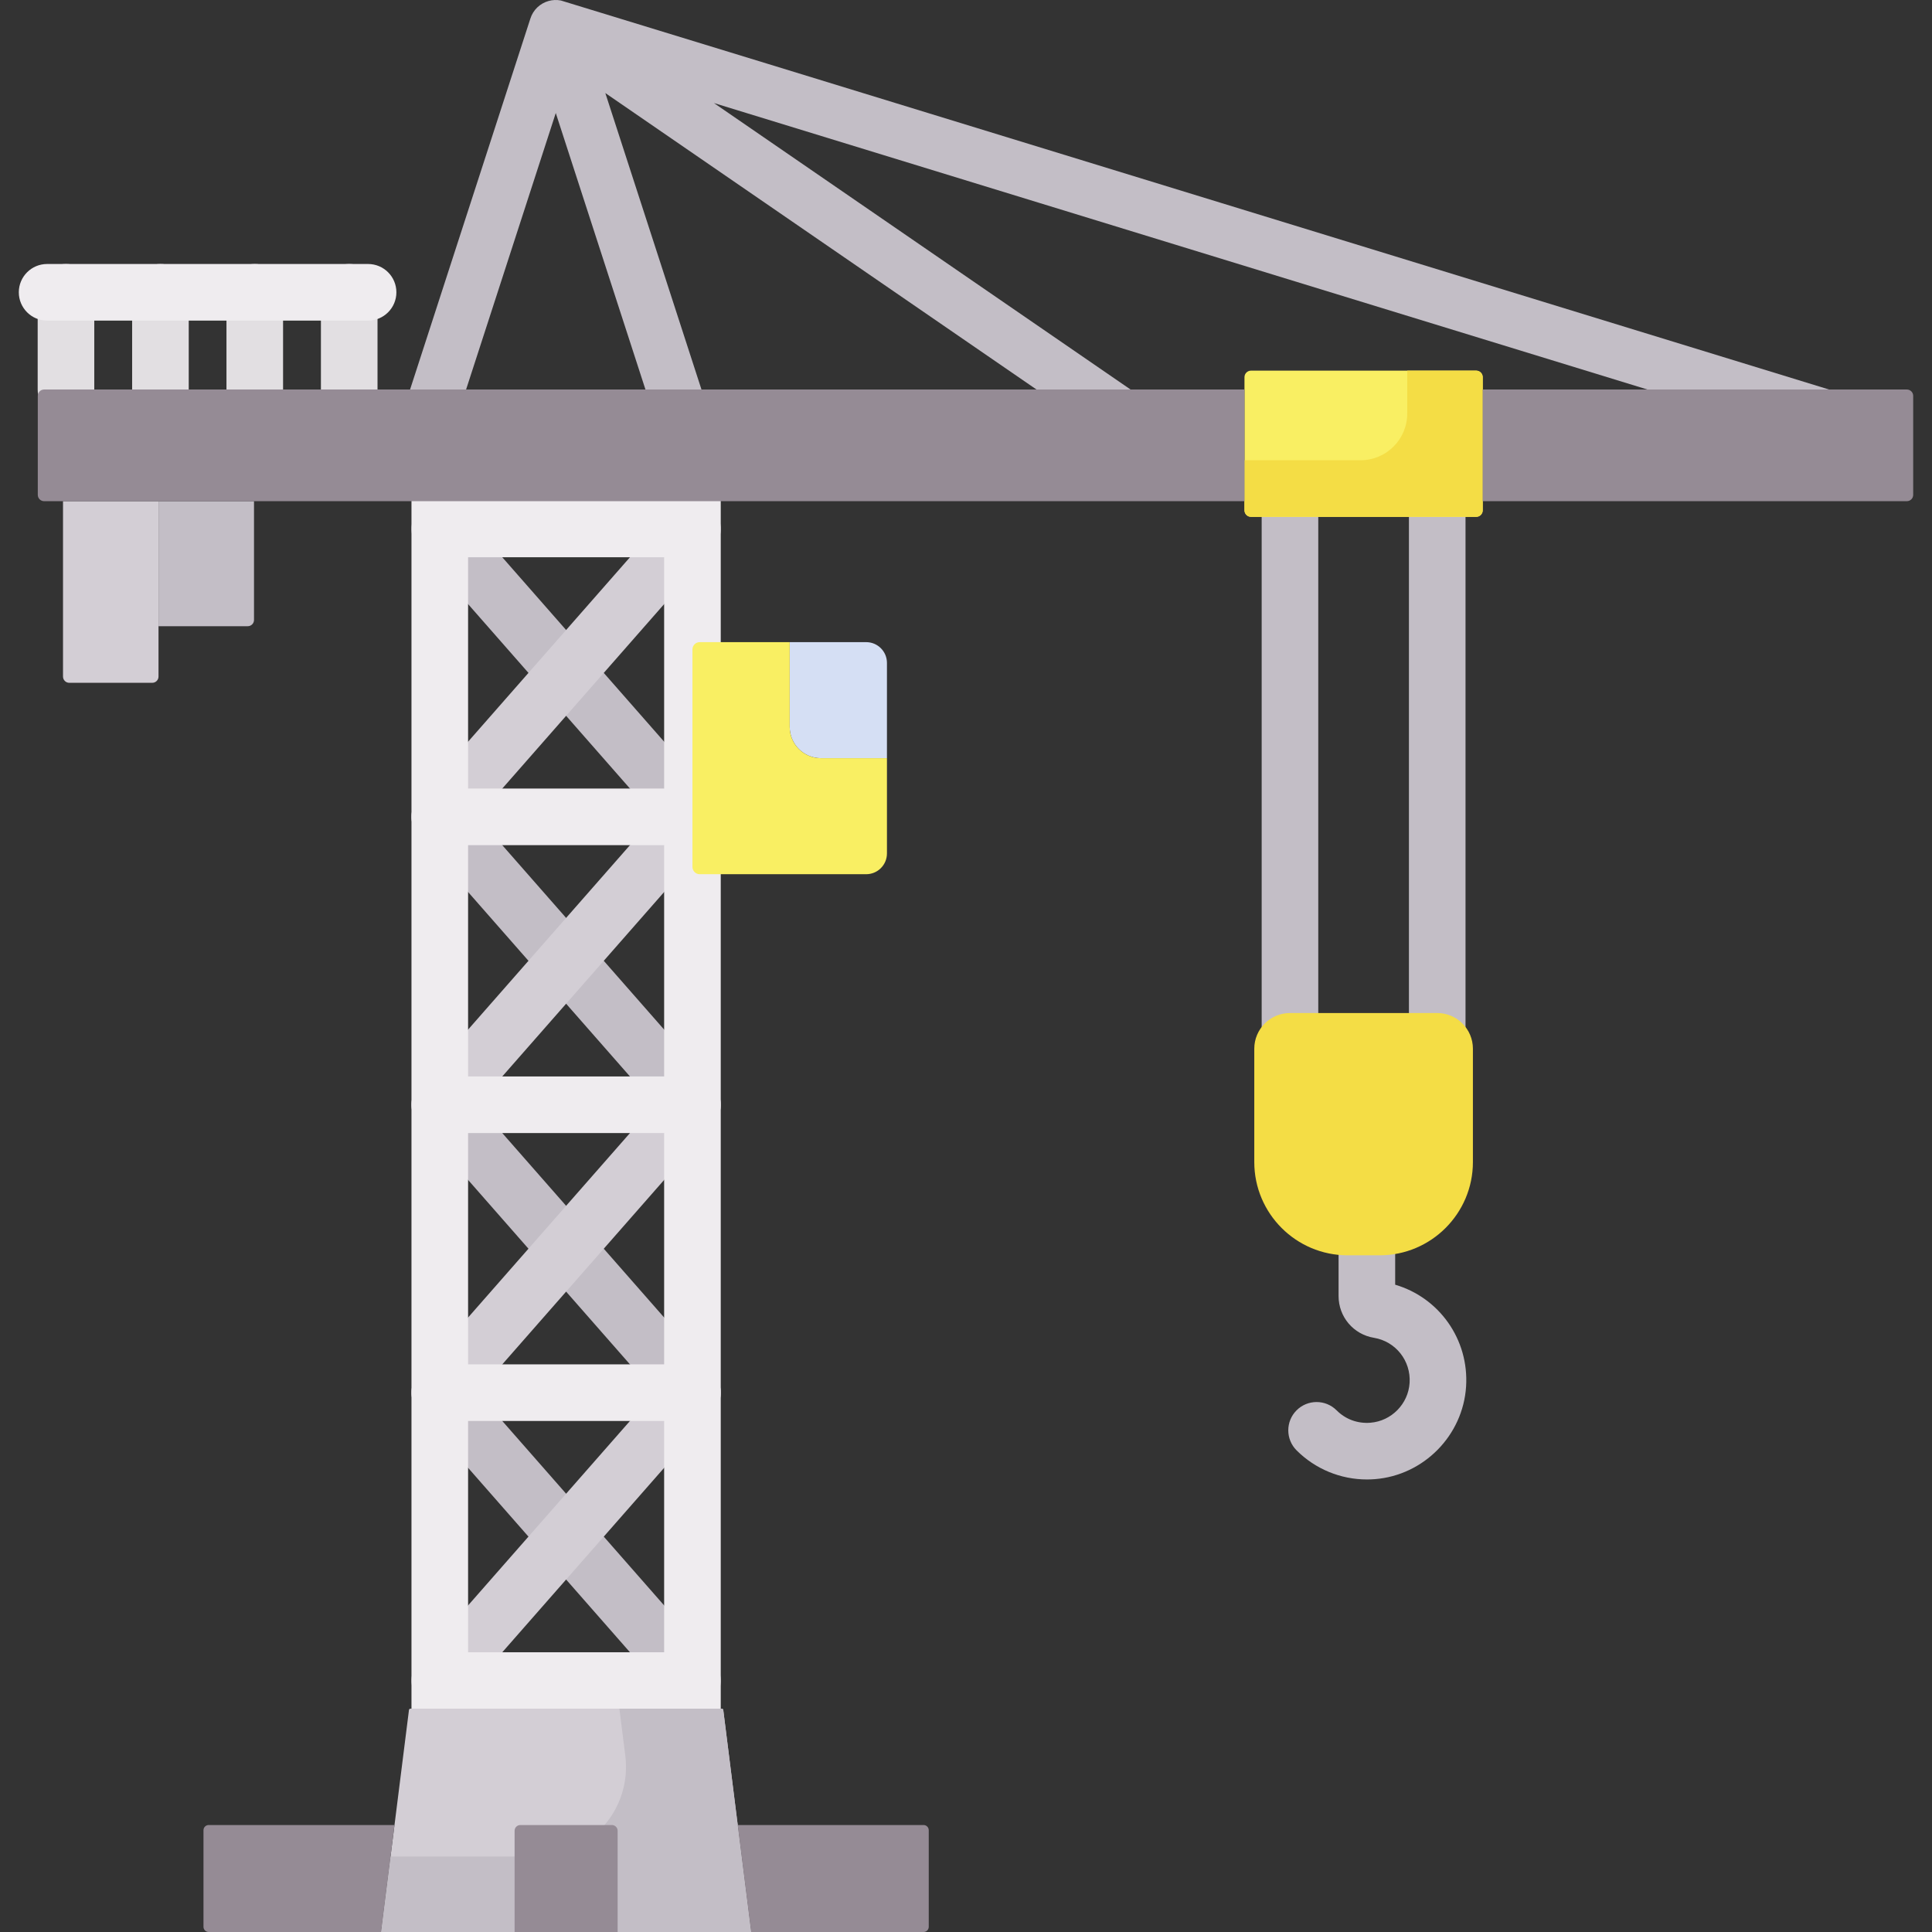 <svg id="Capa_1" enable-background="new 0 0 512 512" height="512" viewBox="0 0 512 512" width="512" xmlns="http://www.w3.org/2000/svg"><rect x="0" y="0" width="512" height="512" fill="#333333" stroke="none"/><g fill="#c3bec6"><path d="m183.508 223.974c-2.084 0-4.157-.863-5.64-2.553l-66.958-76.299c-2.732-3.113-2.424-7.852.689-10.584 3.112-2.731 7.852-2.424 10.584.69l66.958 76.298c2.732 3.114 2.424 7.852-.689 10.584-1.424 1.25-3.187 1.864-4.944 1.864z"/><path d="m183.508 452.868c-2.084 0-4.157-.863-5.64-2.553l-66.958-76.298c-2.732-3.113-2.424-7.852.689-10.584 3.112-2.731 7.852-2.423 10.584.69l66.958 76.298c2.732 3.113 2.424 7.852-.689 10.584-1.424 1.25-3.187 1.863-4.944 1.863z"/><path d="m183.508 376.57c-2.084 0-4.157-.863-5.64-2.553l-66.958-76.299c-2.732-3.113-2.424-7.852.689-10.584 3.112-2.732 7.852-2.424 10.584.69l66.958 76.298c2.732 3.114 2.424 7.852-.689 10.584-1.424 1.251-3.187 1.864-4.944 1.864z"/><path d="m183.508 300.272c-2.084 0-4.157-.863-5.64-2.553l-66.958-76.298c-2.732-3.114-2.424-7.852.689-10.584 3.112-2.732 7.852-2.424 10.584.69l66.958 76.299c2.732 3.113 2.424 7.852-.689 10.584-1.424 1.249-3.187 1.862-4.944 1.862z"/></g><path d="m116.544 223.974c-1.757 0-3.521-.613-4.944-1.863-3.113-2.732-3.422-7.471-.689-10.584l66.958-76.298c2.732-3.114 7.471-3.422 10.584-.69s3.422 7.471.689 10.584l-66.958 76.299c-1.483 1.688-3.556 2.552-5.64 2.552z" fill="#d3ced5"/><path d="m116.544 452.868c-1.757 0-3.521-.613-4.944-1.863-3.113-2.732-3.422-7.471-.689-10.584l66.958-76.298c2.732-3.113 7.471-3.421 10.584-.69 3.113 2.732 3.422 7.471.689 10.584l-66.958 76.298c-1.483 1.689-3.556 2.553-5.64 2.553z" fill="#d3ced5"/><path d="m116.544 376.57c-1.757 0-3.521-.613-4.944-1.863-3.113-2.732-3.422-7.471-.689-10.584l66.958-76.298c2.732-3.114 7.471-3.422 10.584-.69s3.422 7.471.689 10.584l-66.958 76.299c-1.483 1.689-3.556 2.552-5.64 2.552z" fill="#d3ced5"/><path d="m116.544 300.272c-1.757 0-3.521-.613-4.944-1.863-3.113-2.732-3.422-7.471-.689-10.584l66.958-76.299c2.732-3.113 7.471-3.422 10.584-.69s3.422 7.471.689 10.584l-66.958 76.298c-1.483 1.69-3.556 2.554-5.64 2.554z" fill="#d3ced5"/><path d="m191.005 132.675h-81.958v320.193h81.958zm-15 152.597h-51.958v-61.298h51.958zm-51.958 15h51.958v61.298h-51.958zm0-152.597h51.958v61.298h-51.958zm51.958 290.193h-51.958v-61.298h51.958z" fill="#efecef"/><path d="m199.073 512h-98.093l7.4-58.828c.026-.207.202-.362.411-.362h82.471c.209 0 .384.155.411.362z" fill="#d3ced5"/><path d="m191.262 452.81h-27.119l1.565 12.443c1.786 14.198-9.283 26.747-23.593 26.747h-38.619l-2.516 20h98.093l-7.4-58.828c-.027-.207-.203-.362-.411-.362z" fill="#c3bec6"/><path d="m217.56 200.925h17.491v-25.247c0-3.039-2.464-5.503-5.503-5.503h-20.27v22.468c0 4.574 3.708 8.282 8.282 8.282z" fill="#d5dff4"/><path d="m217.56 200.925c-4.574 0-8.282-3.708-8.282-8.282v-22.468h-23.844c-1.065 0-1.928.863-1.928 1.928v57.643c0 1.065.863 1.928 1.928 1.928h44.114c3.039 0 5.503-2.464 5.503-5.503v-25.247h-17.491z" fill="#f9ef63"/><path d="m17.485 110.723c-4.143 0-7.5-3.358-7.5-7.5v-25.762c0-4.142 3.357-7.5 7.5-7.5s7.5 3.358 7.5 7.5v25.762c0 4.142-3.357 7.5-7.5 7.5z" fill="#e2dfe2"/><path d="m42.516 110.723c-4.143 0-7.5-3.358-7.5-7.5v-25.762c0-4.142 3.357-7.5 7.5-7.5s7.5 3.358 7.5 7.5v25.762c0 4.142-3.358 7.5-7.5 7.5z" fill="#e2dfe2"/><path d="m67.516 110.723c-4.143 0-7.5-3.358-7.5-7.5v-25.762c0-4.142 3.357-7.5 7.5-7.5s7.5 3.358 7.5 7.5v25.762c0 4.142-3.358 7.5-7.5 7.5z" fill="#e2dfe2"/><path d="m92.547 110.723c-4.143 0-7.5-3.358-7.5-7.5v-25.762c0-4.142 3.357-7.5 7.5-7.5s7.5 3.358 7.5 7.5v25.762c0 4.142-3.358 7.5-7.5 7.5z" fill="#e2dfe2"/><path d="m97.547 84.961h-85.062c-4.143 0-7.5-3.358-7.5-7.5s3.357-7.5 7.5-7.5h85.062c4.143 0 7.5 3.358 7.5 7.5s-3.358 7.5-7.5 7.5z" fill="#efecef"/><path d="m497.439 107.129s-348.193-106.879-348.804-106.998c-1.111-.218-2.231-.16-3.276.137-.006.002-.013.003-.019.005-2.228.64-4.059 2.341-4.794 4.677l-37.386 115.27 14.678.518 29.447-90.788 29.365 90.539 14.049-2.458-30.283-93.371 132.09 90.821 16.614-5.715-119.922-82.456 270.37 82.97z" fill="#c3bec6"/><path d="m341.856 283.463c-4.143 0-7.5-3.358-7.5-7.5v-138.995c0-4.142 3.357-7.5 7.5-7.5s7.5 3.358 7.5 7.5v138.995c0 4.142-3.357 7.5-7.5 7.5z" fill="#c3bec6"/><path d="m380.879 283.463c-4.143 0-7.5-3.358-7.5-7.5v-138.995c0-4.142 3.357-7.5 7.5-7.5s7.5 3.358 7.5 7.5v138.995c0 4.142-3.358 7.5-7.5 7.5z" fill="#c3bec6"/><path d="m362.26 392.073c-6.985 0-13.688-2.75-18.654-7.715-2.93-2.929-2.93-7.678-.001-10.606 2.93-2.93 7.679-2.93 10.606-.001 2.387 2.387 5.571 3.559 8.965 3.287 5.565-.439 10.029-4.977 10.383-10.556.372-5.86-3.69-10.998-9.449-11.95-5.432-.898-9.374-5.549-9.374-11.059v-18.304c0-4.142 3.357-7.5 7.5-7.5s7.5 3.358 7.5 7.5v15.291c11.674 3.431 19.585 14.497 18.794 26.972-.823 12.979-11.216 23.538-24.175 24.56-.701.054-1.4.081-2.095.081z" fill="#c3bec6"/><path d="m380.879 268.463h-39.022c-5.216 0-9.459 4.243-9.459 9.459v30.045c0 13.62 11.081 24.701 24.701 24.701h8.538c13.62 0 24.701-11.081 24.701-24.701v-30.045c0-5.216-4.243-9.459-9.459-9.459z" fill="#f4dd45"/><path d="m40.35 180.951h-21.994c-.915 0-1.657-.742-1.657-1.657v-46.474h25.307v46.473c0 .916-.741 1.658-1.656 1.658z" fill="#d3ced5"/><path d="m65.657 165.951h-23.65v-33.13h25.307v31.473c-.001.915-.742 1.657-1.657 1.657z" fill="#c3bec6"/><path d="m391.205 136.968h-59.675c-.955 0-1.73-.774-1.73-1.73v-35.285c0-.955.774-1.73 1.73-1.73h59.675c.955 0 1.73.774 1.73 1.73v35.286c0 .955-.775 1.729-1.73 1.729z" fill="#f9ef63"/><path d="m391.205 98.223h-18.271v11.369c0 6.835-5.541 12.376-12.376 12.376h-30.757v13.27c0 .955.774 1.73 1.73 1.73h59.675c.955 0 1.729-.774 1.729-1.73v-35.285c0-.956-.775-1.73-1.73-1.73z" fill="#f4dd45"/><path d="m329.801 103.223h-318.102c-.93 0-1.685.754-1.685 1.685v26.228c0 .931.754 1.685 1.685 1.685h318.101v-29.598z" fill="#958b95"/><path d="m505.335 103.223h-112.4v29.597h112.4c.928 0 1.68-.752 1.68-1.68v-26.237c0-.928-.753-1.68-1.68-1.68z" fill="#958b95"/><path d="m104.546 483.65-3.566 28.35h-45.679c-.761 0-1.377-.617-1.377-1.377v-25.596c0-.761.617-1.377 1.377-1.377zm140.205 0h-49.245l3.566 28.35h45.679c.76 0 1.377-.617 1.377-1.377v-25.596c.001-.76-.616-1.377-1.377-1.377z" fill="#958b95"/><path d="m163.68 512h-27.307v-26.825c0-.842.683-1.525 1.524-1.525h24.258c.842 0 1.524.683 1.524 1.525v26.825z" fill="#958b95"/></svg>